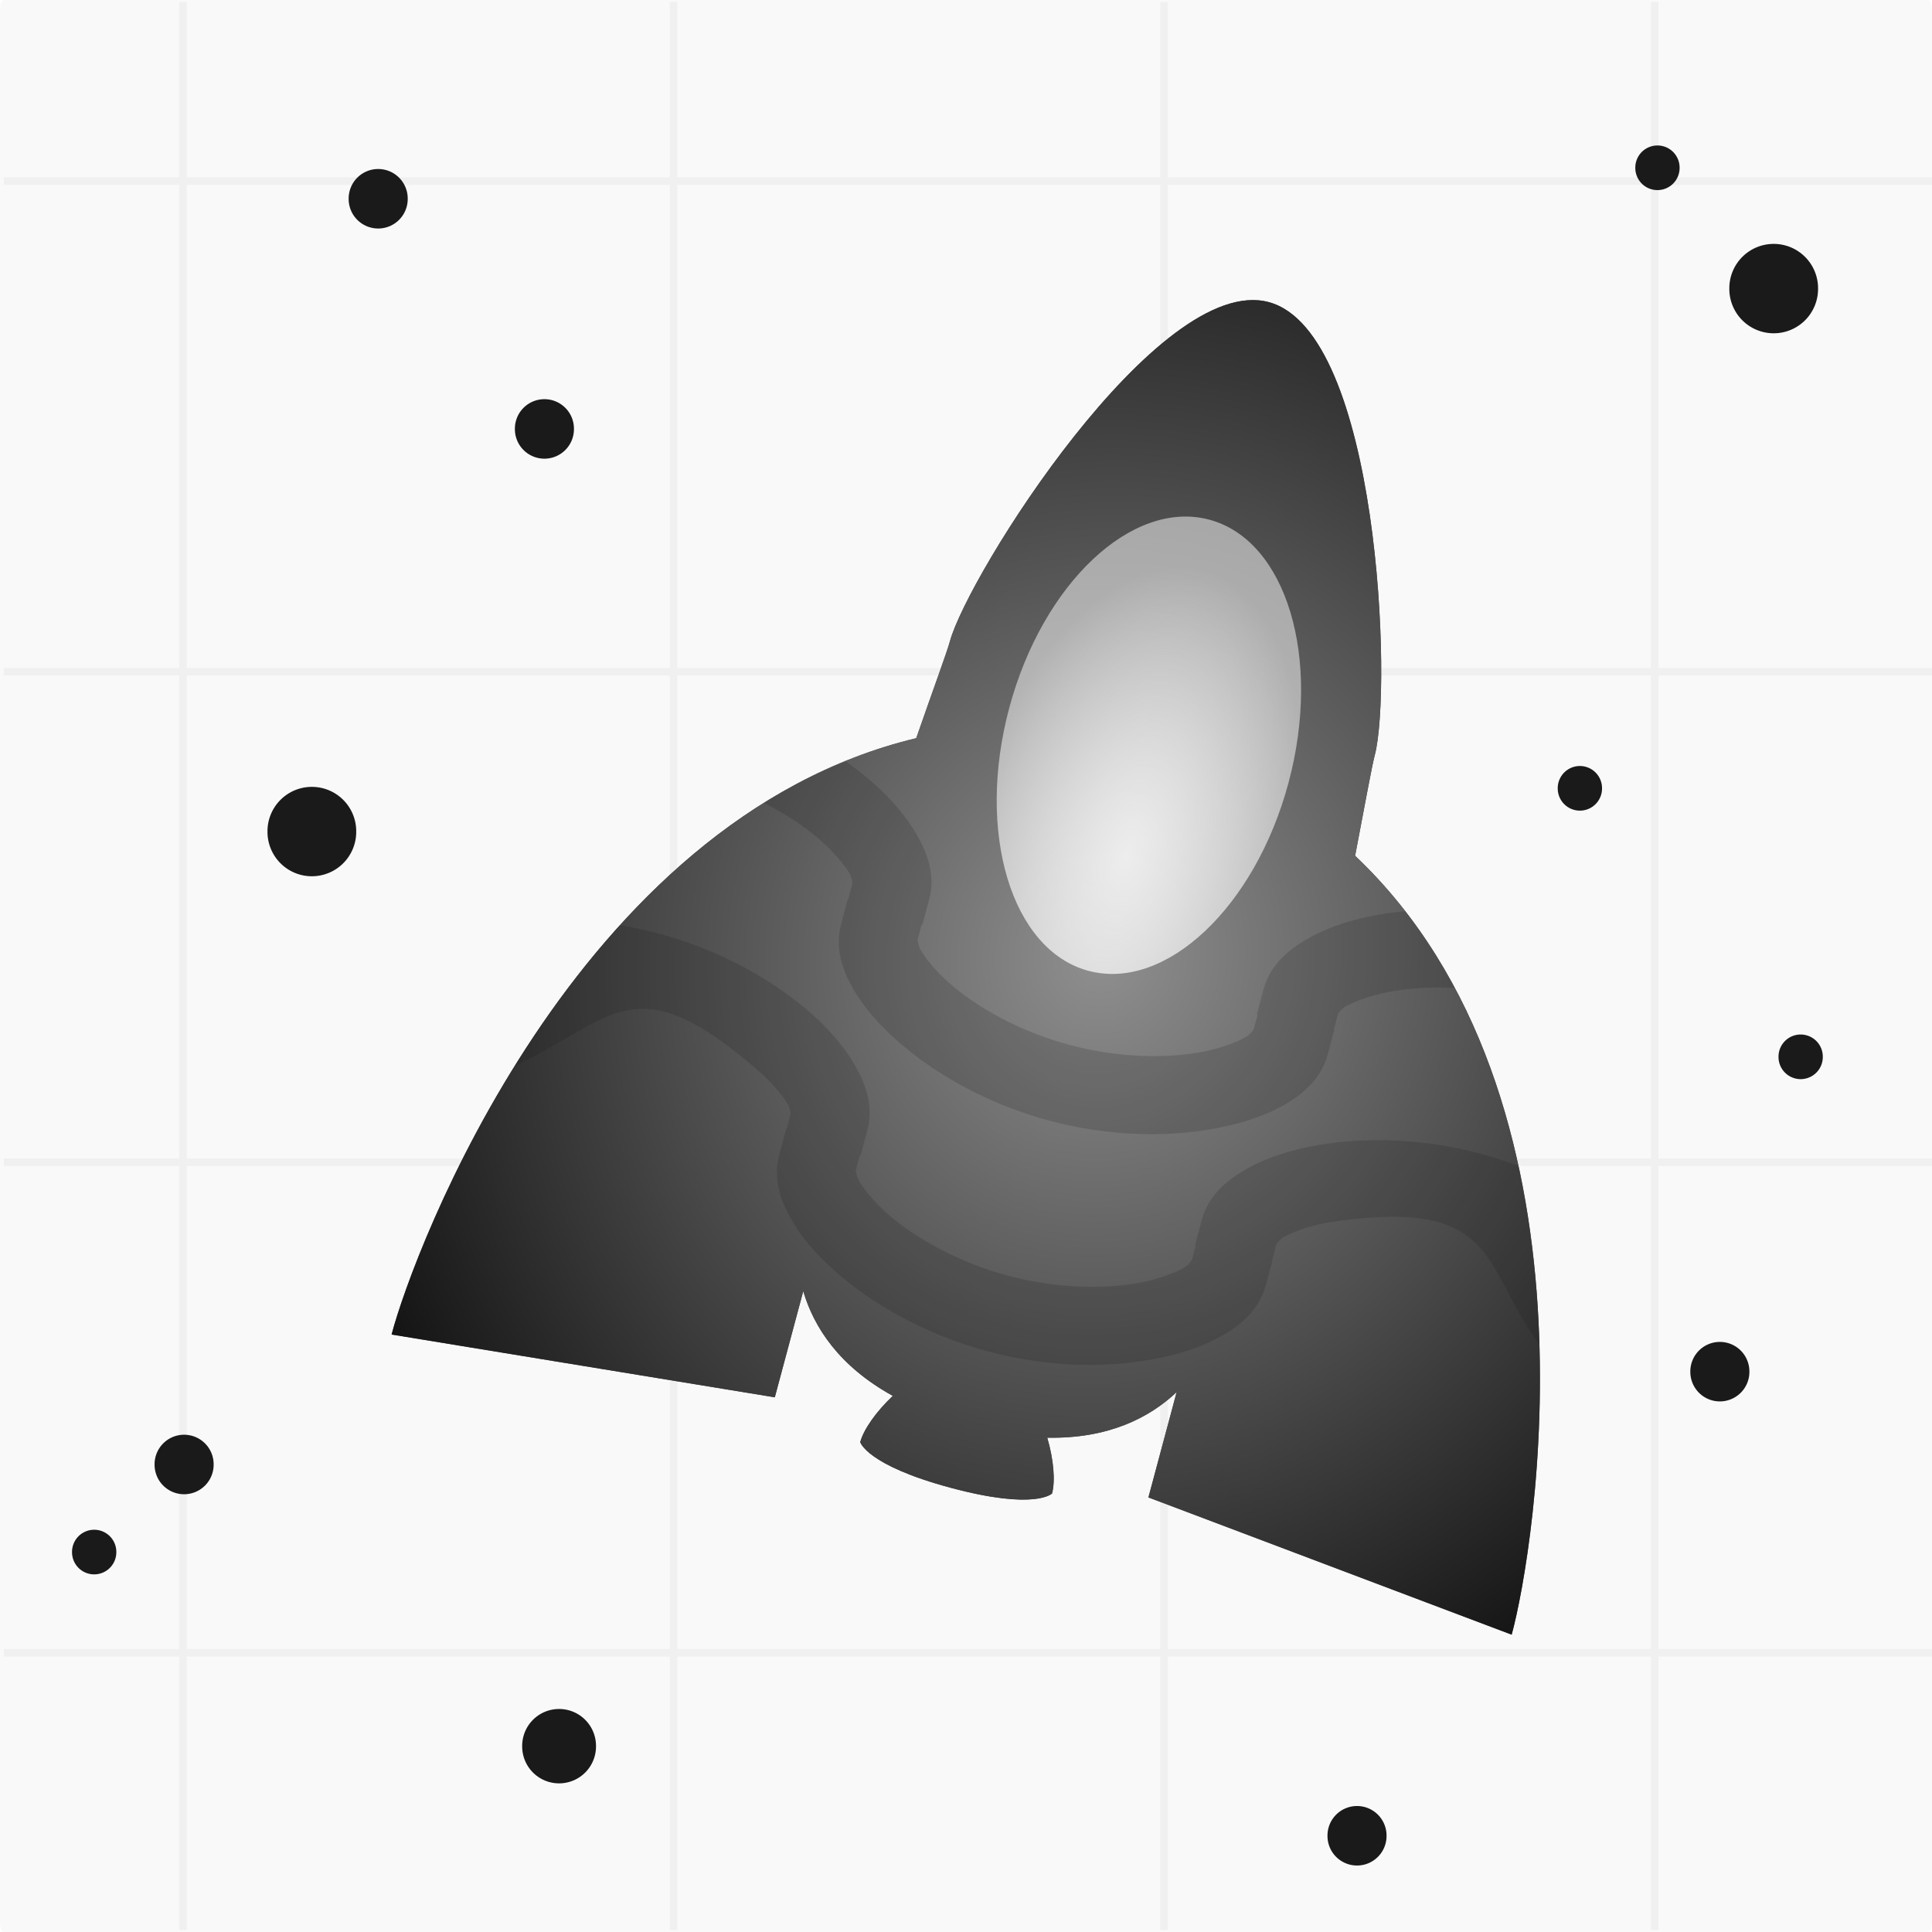 <?xml version="1.0" encoding="UTF-8" standalone="no"?>
<!-- Created with Inkscape (http://www.inkscape.org/) -->

<svg
   xmlns:osb="http://www.openswatchbook.org/uri/2009/osb"
   xmlns:dc="http://purl.org/dc/elements/1.1/"
   xmlns:cc="http://creativecommons.org/ns#"
   xmlns:rdf="http://www.w3.org/1999/02/22-rdf-syntax-ns#"
   xmlns:svg="http://www.w3.org/2000/svg"
   xmlns="http://www.w3.org/2000/svg"
   xmlns:xlink="http://www.w3.org/1999/xlink"
   xmlns:sodipodi="http://sodipodi.sourceforge.net/DTD/sodipodi-0.dtd"
   xmlns:inkscape="http://www.inkscape.org/namespaces/inkscape"
   width="512"
   height="512"
   id="svg2"
   version="1.1"
   inkscape:version="0.48.5 r10040"
   sodipodi:docname="apple-icon.svg"
   inkscape:export-filename="/home/markus/src/alive/mine/GalEx/src/htdocs/apple-icon.png"
   inkscape:export-xdpi="90"
   inkscape:export-ydpi="90">
  <defs
     id="defs4">
    <linearGradient
       id="linearGradient10256">
      <stop
         style="stop-color:#ededed;stop-opacity:1;"
         offset="0"
         id="stop10258" />
      <stop
         style="stop-color:#ffffff;stop-opacity:0.509;"
         offset="1"
         id="stop10260" />
    </linearGradient>
    <linearGradient
       id="linearGradient10248">
      <stop
         style="stop-color:#8f8f8f;stop-opacity:1;"
         offset="0"
         id="stop10250" />
      <stop
         style="stop-color:#111111;stop-opacity:1;"
         offset="1"
         id="stop10252" />
    </linearGradient>
    <linearGradient
       id="linearGradient5900"
       osb:paint="solid">
      <stop
         style="stop-color:#333333;stop-opacity:1;"
         offset="0"
         id="stop5902" />
    </linearGradient>
    <linearGradient
       inkscape:collect="always"
       id="linearGradient4059">
      <stop
         style="stop-color:#000000;stop-opacity:1;"
         offset="0"
         id="stop4061" />
      <stop
         style="stop-color:#000000;stop-opacity:0;"
         offset="1"
         id="stop4063" />
    </linearGradient>
    <filter
       inkscape:collect="always"
       id="filter4075"
       x="-0.36"
       width="1.72"
       y="-0.36"
       height="1.72"
       color-interpolation-filters="sRGB">
      <feGaussianBlur
         inkscape:collect="always"
         stdDeviation="12.941"
         id="feGaussianBlur4077" />
    </filter>
    <filter
       inkscape:collect="always"
       id="filter4905"
       x="-0.265"
       width="1.53"
       y="-0.265"
       height="1.53"
       color-interpolation-filters="sRGB">
      <feGaussianBlur
         inkscape:collect="always"
         stdDeviation="9.517"
         id="feGaussianBlur4907" />
    </filter>
    <filter
       inkscape:collect="always"
       id="filter10636"
       color-interpolation-filters="sRGB">
      <feGaussianBlur
         inkscape:collect="always"
         stdDeviation="1.799"
         id="feGaussianBlur10638" />
    </filter>
    <radialGradient
       inkscape:collect="always"
       xlink:href="#linearGradient10248"
       id="radialGradient4107"
       gradientUnits="userSpaceOnUse"
       gradientTransform="matrix(1.386,0,0,1.467,-1627.257,-782.676)"
       cx="1300.706"
       cy="1100.997"
       fx="1300.706"
       fy="1100.997"
       r="43.704" />
    <radialGradient
       inkscape:collect="always"
       xlink:href="#linearGradient10256"
       id="radialGradient4109"
       gradientUnits="userSpaceOnUse"
       gradientTransform="matrix(1.136,-9.6417667e-7,2.8061951e-6,1.267,-109.188,-19.984)"
       cx="804.947"
       cy="74.949"
       fx="804.947"
       fy="74.949"
       r="11.806" />
    <radialGradient
       inkscape:collect="always"
       xlink:href="#linearGradient4059"
       id="radialGradient4118"
       gradientUnits="userSpaceOnUse"
       gradientTransform="matrix(1,0,0,0.985,0,8.122)"
       cx="-470.339"
       cy="554.863"
       fx="-470.339"
       fy="554.863"
       r="56.623" />
    <radialGradient
       inkscape:collect="always"
       xlink:href="#linearGradient4059"
       id="radialGradient4120"
       gradientUnits="userSpaceOnUse"
       gradientTransform="matrix(1,0,0,0.985,0,8.122)"
       cx="-470.339"
       cy="554.863"
       fx="-470.339"
       fy="554.863"
       r="56.623" />
  </defs>
  <sodipodi:namedview
     id="base"
     pagecolor="#ffffff"
     bordercolor="#f0f0f0"
     borderopacity="1"
     inkscape:pageopacity="0.0"
     inkscape:pageshadow="2"
     inkscape:zoom="1.0643242"
     inkscape:cx="256.50079"
     inkscape:cy="255.99997"
     inkscape:document-units="px"
     inkscape:current-layer="layer1"
     showgrid="false"
     inkscape:showpageshadow="false"
     inkscape:window-width="1356"
     inkscape:window-height="731"
     inkscape:window-x="5"
     inkscape:window-y="2"
     inkscape:window-maximized="0"
     showguides="true"
     inkscape:guide-bbox="true" />
  <g
     inkscape:label="Layer 1"
     inkscape:groupmode="layer"
     id="layer1"
     transform="translate(0,-540.362)">
    <rect
       style="fill:#f9f9f9;stroke:none"
       id="rect4156"
       width="512"
       height="512"
       x="0"
       y="540.362"
       rx="0.908"
       ry="2.604" />
    <path
       id="path4063"
       style="fill:none;stroke:#f0f0f0;stroke-width:2;stroke-linecap:butt;stroke-linejoin:miter;stroke-miterlimit:4;stroke-opacity:1;stroke-dasharray:none"
       d="M 512.002,588.362 1,588.362 m 511.002,130 -511.002,0 m 511.002,130 -511.002,0 m 511.002,130 -511.002,0"
       inkscape:connector-curvature="0"
       sodipodi:nodetypes="cccccccc" />
    <path
       id="path4044"
       style="fill:none;stroke:#f0f0f0;stroke-width:2;stroke-linecap:butt;stroke-linejoin:miter;stroke-miterlimit:4;stroke-opacity:1;stroke-dasharray:none"
       d="m 48.5,540.861 0,511.002 m 130,-511.002 0,511.002 m 130,-511.002 0,511.002 m 130,-511.002 0,511.002"
       inkscape:connector-curvature="0"
       sodipodi:nodetypes="cccccccc" />
    <g
       transform="matrix(3.396,0.91,-0.91,3.396,453.356,-2193.19)"
       id="g4097">
      <path
         style="fill:#4d4d4d;fill-opacity:1;fill-rule:nonzero;stroke:none;filter:url(#filter10636)"
         d="m 174.955,781.626 c -8.629,0 -16.594,25.788 -16.594,30.938 0,0.793 -0.274,3.735 -0.562,7.688 -23.254,12.624 -26.607,47.187 -26.562,53.656 l 29.125,-2.906 0,-8.281 c 1.492,2.437 4.08,4.764 8.562,5.875 -0.91,1.484 -1.469,3.012 -1.469,4 0,0 0.9,1.562 7.5,1.562 6.6,0 7.469,-1.562 7.469,-1.562 0,-0.979 -0.541,-2.496 -1.438,-3.969 4.454,-1.101 7.042,-3.428 8.531,-5.844 l 0,8.219 29.125,2.906 c 0.045,-6.471 -3.32,-41.042 -26.594,-53.656 -0.289,-3.953 -0.531,-6.894 -0.531,-7.688 0,-5.15 -7.934,-30.938 -16.562,-30.938 z"
         id="path4099"
         inkscape:connector-curvature="0"
         inkscape:export-xdpi="103.44"
         inkscape:export-ydpi="103.44"
         inkscape:export-filename="/home/markus/src/alive/mine/ld30/sprites/ship.png" />
      <path
         inkscape:export-filename="/home/markus/src/alive/mine/ld30/sprites/ship.png"
         inkscape:export-ydpi="103.44"
         inkscape:export-xdpi="103.44"
         inkscape:connector-curvature="0"
         id="path4101"
         d="m 174.955,781.626 c -8.629,0 -16.594,25.788 -16.594,30.938 0,0.793 -0.274,3.735 -0.562,7.688 -23.254,12.624 -26.607,47.187 -26.562,53.656 l 29.125,-2.906 0,-8.281 c 1.492,2.437 4.08,4.764 8.562,5.875 -0.91,1.484 -1.469,3.012 -1.469,4 0,0 0.9,1.562 7.5,1.562 6.6,0 7.469,-1.562 7.469,-1.562 0,-0.979 -0.541,-2.496 -1.438,-3.969 4.454,-1.101 7.042,-3.428 8.531,-5.844 l 0,8.219 29.125,2.906 c 0.045,-6.471 -3.32,-41.042 -26.594,-53.656 -0.289,-3.953 -0.531,-6.894 -0.531,-7.688 0,-5.15 -7.934,-30.938 -16.562,-30.938 z"
         style="fill:url(#radialGradient4107);fill-opacity:1;fill-rule:nonzero;stroke:none" />
      <path
         inkscape:export-ydpi="103.44"
         inkscape:export-xdpi="103.44"
         inkscape:export-filename="/home/markus/src/alive/mine/ld30/sprites/ship.png"
         transform="matrix(0.923,0,0,1.491,-567.801,712.834)"
         d="m 816.441,69.346 c 0,6.52 -5.286,11.806 -11.806,11.806 -6.52,0 -11.806,-5.286 -11.806,-11.806 0,-6.52 5.286,-11.806 11.806,-11.806 6.52,0 11.806,5.286 11.806,11.806 z"
         sodipodi:ry="11.806158"
         sodipodi:rx="11.806158"
         sodipodi:cy="69.346184"
         sodipodi:cx="804.63507"
         id="path4103"
         style="fill:url(#radialGradient4109);fill-opacity:1;fill-rule:nonzero;stroke:none"
         sodipodi:type="arc" />
      <path
         inkscape:connector-curvature="0"
         inkscape:export-ydpi="103.44"
         inkscape:export-xdpi="103.44"
         inkscape:export-filename="/home/markus/src/alive/mine/ld30/sprites/ship.png"
         id="path4105"
         d="m 153.111,823.313 c -1.856,1.406 -3.564,2.955 -5.125,4.625 1.893,0.398 3.578,0.989 4.906,1.656 1.233,0.62 2.205,1.323 2.688,1.812 0.262,0.266 0.366,0.573 0.406,0.656 l 0,1.219 -0.031,0 0,1.969 c 0,1.883 1.009,3.337 2.094,4.438 1.101,1.117 2.535,2.092 4.219,2.938 3.353,1.685 7.783,2.875 12.688,2.875 4.904,0 9.308,-1.193 12.656,-2.875 1.684,-0.846 3.118,-1.82 4.219,-2.938 1.085,-1.101 2.094,-2.554 2.094,-4.438 l 0,-1.969 -0.031,0 0,-1.219 c 0.041,-0.083 0.145,-0.391 0.406,-0.656 0.483,-0.49 1.454,-1.193 2.688,-1.812 1.327,-0.666 2.999,-1.259 4.875,-1.656 -1.557,-1.664 -3.243,-3.224 -5.094,-4.625 -0.869,0.324 -1.705,0.679 -2.469,1.062 -1.684,0.846 -3.087,1.82 -4.188,2.938 -1.085,1.101 -2.125,2.554 -2.125,4.438 l 0,1.969 0.062,0 0,1.219 c -0.012,-0.115 -0.089,0.302 -0.438,0.656 -0.483,0.49 -1.423,1.193 -2.656,1.812 -2.448,1.23 -6.05,2.188 -10,2.188 -3.95,0 -7.588,-0.96 -10.031,-2.188 -1.233,-0.619 -2.174,-1.323 -2.656,-1.812 -0.349,-0.354 -0.426,-0.771 -0.438,-0.656 l 0,-1.219 0.062,0 0,-1.969 c 0,-1.883 -1.04,-3.337 -2.125,-4.438 -1.101,-1.117 -2.504,-2.092 -4.188,-2.938 -0.764,-0.384 -1.597,-0.738 -2.469,-1.062 z m -10.25,16.188 c -1.029,0 -2.021,0.058 -3,0.156 -2.086,4.063 -3.684,8.278 -4.906,12.312 6.367,-5.43 6.726,-9.856 17.937,-4.375 1.233,0.62 2.205,1.323 2.688,1.812 0.262,0.266 0.366,0.573 0.406,0.656 l 0,1.219 -0.031,0 0,1.969 c 0,1.883 1.009,3.337 2.094,4.438 1.101,1.117 2.535,2.092 4.219,2.938 3.353,1.685 7.783,2.875 12.688,2.875 4.904,0 9.308,-1.193 12.656,-2.875 1.684,-0.846 3.118,-1.82 4.219,-2.938 1.085,-1.101 2.094,-2.554 2.094,-4.438 l 0,-1.969 -0.031,0 0,-1.219 c 0.041,-0.083 0.145,-0.391 0.406,-0.656 0.483,-0.49 1.454,-1.193 2.688,-1.812 12.35,-5.539 12.244,0.144 18.031,4.656 -1.235,-4.122 -2.862,-8.435 -5,-12.594 -0.984,-0.099 -1.999,-0.156 -3.031,-0.156 -4.904,0 -9.339,1.193 -12.688,2.875 -1.684,0.846 -3.087,1.82 -4.188,2.938 -1.085,1.101 -2.125,2.554 -2.125,4.438 l 0,1.969 0.062,0 0,1.219 c -0.012,-0.115 -0.089,0.302 -0.438,0.656 -0.483,0.49 -1.423,1.193 -2.656,1.812 -2.448,1.23 -6.05,2.188 -10,2.188 -3.95,0 -7.588,-0.96 -10.031,-2.188 -1.233,-0.619 -2.174,-1.323 -2.656,-1.812 -0.349,-0.354 -0.426,-0.771 -0.438,-0.656 l 0,-1.219 0.062,0 0,-1.969 c 0,-1.883 -1.04,-3.337 -2.125,-4.438 -1.101,-1.117 -2.504,-2.092 -4.188,-2.938 -3.353,-1.685 -7.814,-2.875 -12.719,-2.875 z"
         style="font-size:medium;font-style:normal;font-variant:normal;font-weight:normal;font-stretch:normal;text-indent:0;text-align:start;text-decoration:none;line-height:normal;letter-spacing:normal;word-spacing:normal;text-transform:none;direction:ltr;block-progression:tb;writing-mode:lr-tb;text-anchor:start;baseline-shift:baseline;opacity:0.181;color:#000000;fill:#1a1a1a;fill-opacity:1;fill-rule:nonzero;stroke:none;stroke-width:4;marker:none;visibility:visible;display:inline;overflow:visible;enable-background:accumulate;font-family:Sans;-inkscape-font-specification:Sans" />
    </g>
    <g
       id="g4142">
      <path
         sodipodi:type="arc"
         style="fill:#1a1a1a;fill-opacity:1;fill-rule:nonzero;stroke:none"
         id="path4112"
         sodipodi:cx="167.38461"
         sodipodi:cy="-83.457863"
         sodipodi:rx="18.285713"
         sodipodi:ry="18.285713"
         d="m 185.67,-83.458 a 18.286,18.286 0 1 1 -36.571,0 18.286,18.286 0 1 1 36.571,0 z"
         transform="matrix(0.428,0,0,0.428,72.636,689.752)"
         inkscape:export-filename="/home/markus/src/alive/mine/ld30/sprites/star2.png"
         inkscape:export-xdpi="103.44"
         inkscape:export-ydpi="103.44" />
      <path
         inkscape:export-ydpi="103.44"
         inkscape:export-xdpi="103.44"
         inkscape:export-filename="/home/markus/src/alive/mine/ld30/sprites/star3.png"
         transform="matrix(0.321,0,0,0.321,385.512,611.617)"
         d="m 185.67,-83.458 a 18.286,18.286 0 1 1 -36.571,0 18.286,18.286 0 1 1 36.571,0 z"
         sodipodi:ry="18.285713"
         sodipodi:rx="18.285713"
         sodipodi:cy="-83.457863"
         sodipodi:cx="167.38461"
         id="path4114"
         style="fill:#1a1a1a;fill-opacity:1;fill-rule:nonzero;stroke:none"
         sodipodi:type="arc" />
      <path
         sodipodi:type="arc"
         style="fill:#1a1a1a;fill-opacity:1;fill-rule:nonzero;stroke:none"
         id="path4116"
         sodipodi:cx="167.38461"
         sodipodi:cy="-83.457863"
         sodipodi:rx="18.285713"
         sodipodi:ry="18.285713"
         d="m 185.67,-83.458 a 18.286,18.286 0 1 1 -36.571,0 18.286,18.286 0 1 1 36.571,0 z"
         transform="matrix(0.643,0,0,0.643,-24.983,814.398)"
         inkscape:export-filename="/home/markus/src/alive/mine/ld30/sprites/star0.png"
         inkscape:export-xdpi="103.44"
         inkscape:export-ydpi="103.44" />
      <path
         inkscape:export-ydpi="103.44"
         inkscape:export-xdpi="103.44"
         inkscape:export-filename="/home/markus/src/alive/mine/ld30/sprites/star0.png"
         transform="matrix(0.643,0,0,0.643,362.42,670.505)"
         d="m 185.67,-83.458 a 18.286,18.286 0 1 1 -36.571,0 18.286,18.286 0 1 1 36.571,0 z"
         sodipodi:ry="18.285713"
         sodipodi:rx="18.285713"
         sodipodi:cy="-83.457863"
         sodipodi:cx="167.38461"
         id="path4122"
         style="fill:#1a1a1a;fill-opacity:1;fill-rule:nonzero;stroke:none"
         sodipodi:type="arc" />
      <path
         sodipodi:type="arc"
         style="fill:#1a1a1a;fill-opacity:1;fill-rule:nonzero;stroke:none"
         id="path4124"
         sodipodi:cx="167.38461"
         sodipodi:cy="-83.457863"
         sodipodi:rx="18.285713"
         sodipodi:ry="18.285713"
         d="m 185.67,-83.458 a 18.286,18.286 0 1 1 -36.571,0 18.286,18.286 0 1 1 36.571,0 z"
         transform="matrix(0.535,0,0,0.535,58.614,1047.766)"
         inkscape:export-filename="/home/markus/src/alive/mine/ld30/sprites/star1.png"
         inkscape:export-xdpi="103.44"
         inkscape:export-ydpi="103.44" />
      <path
         inkscape:export-ydpi="103.44"
         inkscape:export-xdpi="103.44"
         inkscape:export-filename="/home/markus/src/alive/mine/ld30/sprites/star2.png"
         transform="matrix(0.428,0,0,0.428,384.14,939.587)"
         d="m 185.67,-83.458 a 18.286,18.286 0 1 1 -36.571,0 18.286,18.286 0 1 1 36.571,0 z"
         sodipodi:ry="18.285713"
         sodipodi:rx="18.285713"
         sodipodi:cy="-83.457863"
         sodipodi:cx="167.38461"
         id="path4126"
         style="fill:#1a1a1a;fill-opacity:1;fill-rule:nonzero;stroke:none"
         sodipodi:type="arc" />
      <path
         sodipodi:type="arc"
         style="fill:#1a1a1a;fill-opacity:1;fill-rule:nonzero;stroke:none"
         id="path4128"
         sodipodi:cx="167.38461"
         sodipodi:cy="-83.457863"
         sodipodi:rx="18.285713"
         sodipodi:ry="18.285713"
         d="m 185.67,-83.458 a 18.286,18.286 0 1 1 -36.571,0 18.286,18.286 0 1 1 36.571,0 z"
         transform="matrix(0.321,0,0,0.321,-28.772,978.464)"
         inkscape:export-filename="/home/markus/src/alive/mine/ld30/sprites/star3.png"
         inkscape:export-xdpi="103.44"
         inkscape:export-ydpi="103.44" />
      <path
         inkscape:export-ydpi="103.44"
         inkscape:export-xdpi="103.44"
         inkscape:export-filename="/home/markus/src/alive/mine/ld30/sprites/star3.png"
         transform="matrix(0.321,0,0,0.321,364.956,776.065)"
         d="m 185.67,-83.458 a 18.286,18.286 0 1 1 -36.571,0 18.286,18.286 0 1 1 36.571,0 z"
         sodipodi:ry="18.285713"
         sodipodi:rx="18.285713"
         sodipodi:cy="-83.457863"
         sodipodi:cx="167.38461"
         id="path4130"
         style="fill:#1a1a1a;fill-opacity:1;fill-rule:nonzero;stroke:none"
         sodipodi:type="arc" />
      <path
         sodipodi:type="arc"
         style="fill:#1a1a1a;fill-opacity:1;fill-rule:nonzero;stroke:none"
         id="path4132"
         sodipodi:cx="167.38461"
         sodipodi:cy="-83.457863"
         sodipodi:rx="18.285713"
         sodipodi:ry="18.285713"
         d="m 185.67,-83.458 a 18.286,18.286 0 1 1 -36.571,0 18.286,18.286 0 1 1 36.571,0 z"
         transform="matrix(0.321,0,0,0.321,423.462,847.221)"
         inkscape:export-filename="/home/markus/src/alive/mine/ld30/sprites/star3.png"
         inkscape:export-xdpi="103.44"
         inkscape:export-ydpi="103.44" />
      <path
         sodipodi:type="arc"
         style="fill:#1a1a1a;fill-opacity:1;fill-rule:nonzero;stroke:none"
         id="path4134"
         sodipodi:cx="167.38461"
         sodipodi:cy="-83.457863"
         sodipodi:rx="18.285713"
         sodipodi:ry="18.285713"
         d="m 185.67,-83.458 a 18.286,18.286 0 1 1 -36.571,0 18.286,18.286 0 1 1 36.571,0 z"
         transform="matrix(0.428,0,0,0.428,-22.85,964.186)"
         inkscape:export-filename="/home/markus/src/alive/mine/ld30/sprites/star2.png"
         inkscape:export-xdpi="103.44"
         inkscape:export-ydpi="103.44" />
      <path
         inkscape:export-ydpi="103.44"
         inkscape:export-xdpi="103.44"
         inkscape:export-filename="/home/markus/src/alive/mine/ld30/sprites/star2.png"
         transform="matrix(0.428,0,0,0.428,28.583,628.755)"
         d="m 185.67,-83.458 a 18.286,18.286 0 1 1 -36.571,0 18.286,18.286 0 1 1 36.571,0 z"
         sodipodi:ry="18.285713"
         sodipodi:rx="18.285713"
         sodipodi:cy="-83.457863"
         sodipodi:cx="167.38461"
         id="path4138"
         style="fill:#1a1a1a;fill-opacity:1;fill-rule:nonzero;stroke:none"
         sodipodi:type="arc" />
      <path
         sodipodi:type="arc"
         style="fill:#1a1a1a;fill-opacity:1;fill-rule:nonzero;stroke:none"
         id="path4140"
         sodipodi:cx="167.38461"
         sodipodi:cy="-83.457863"
         sodipodi:rx="18.285713"
         sodipodi:ry="18.285713"
         d="m 185.67,-83.458 a 18.286,18.286 0 1 1 -36.571,0 18.286,18.286 0 1 1 36.571,0 z"
         transform="matrix(0.428,0,0,0.428,287.983,1062.579)"
         inkscape:export-filename="/home/markus/src/alive/mine/ld30/sprites/star2.png"
         inkscape:export-xdpi="103.44"
         inkscape:export-ydpi="103.44" />
    </g>
  </g>
</svg>
